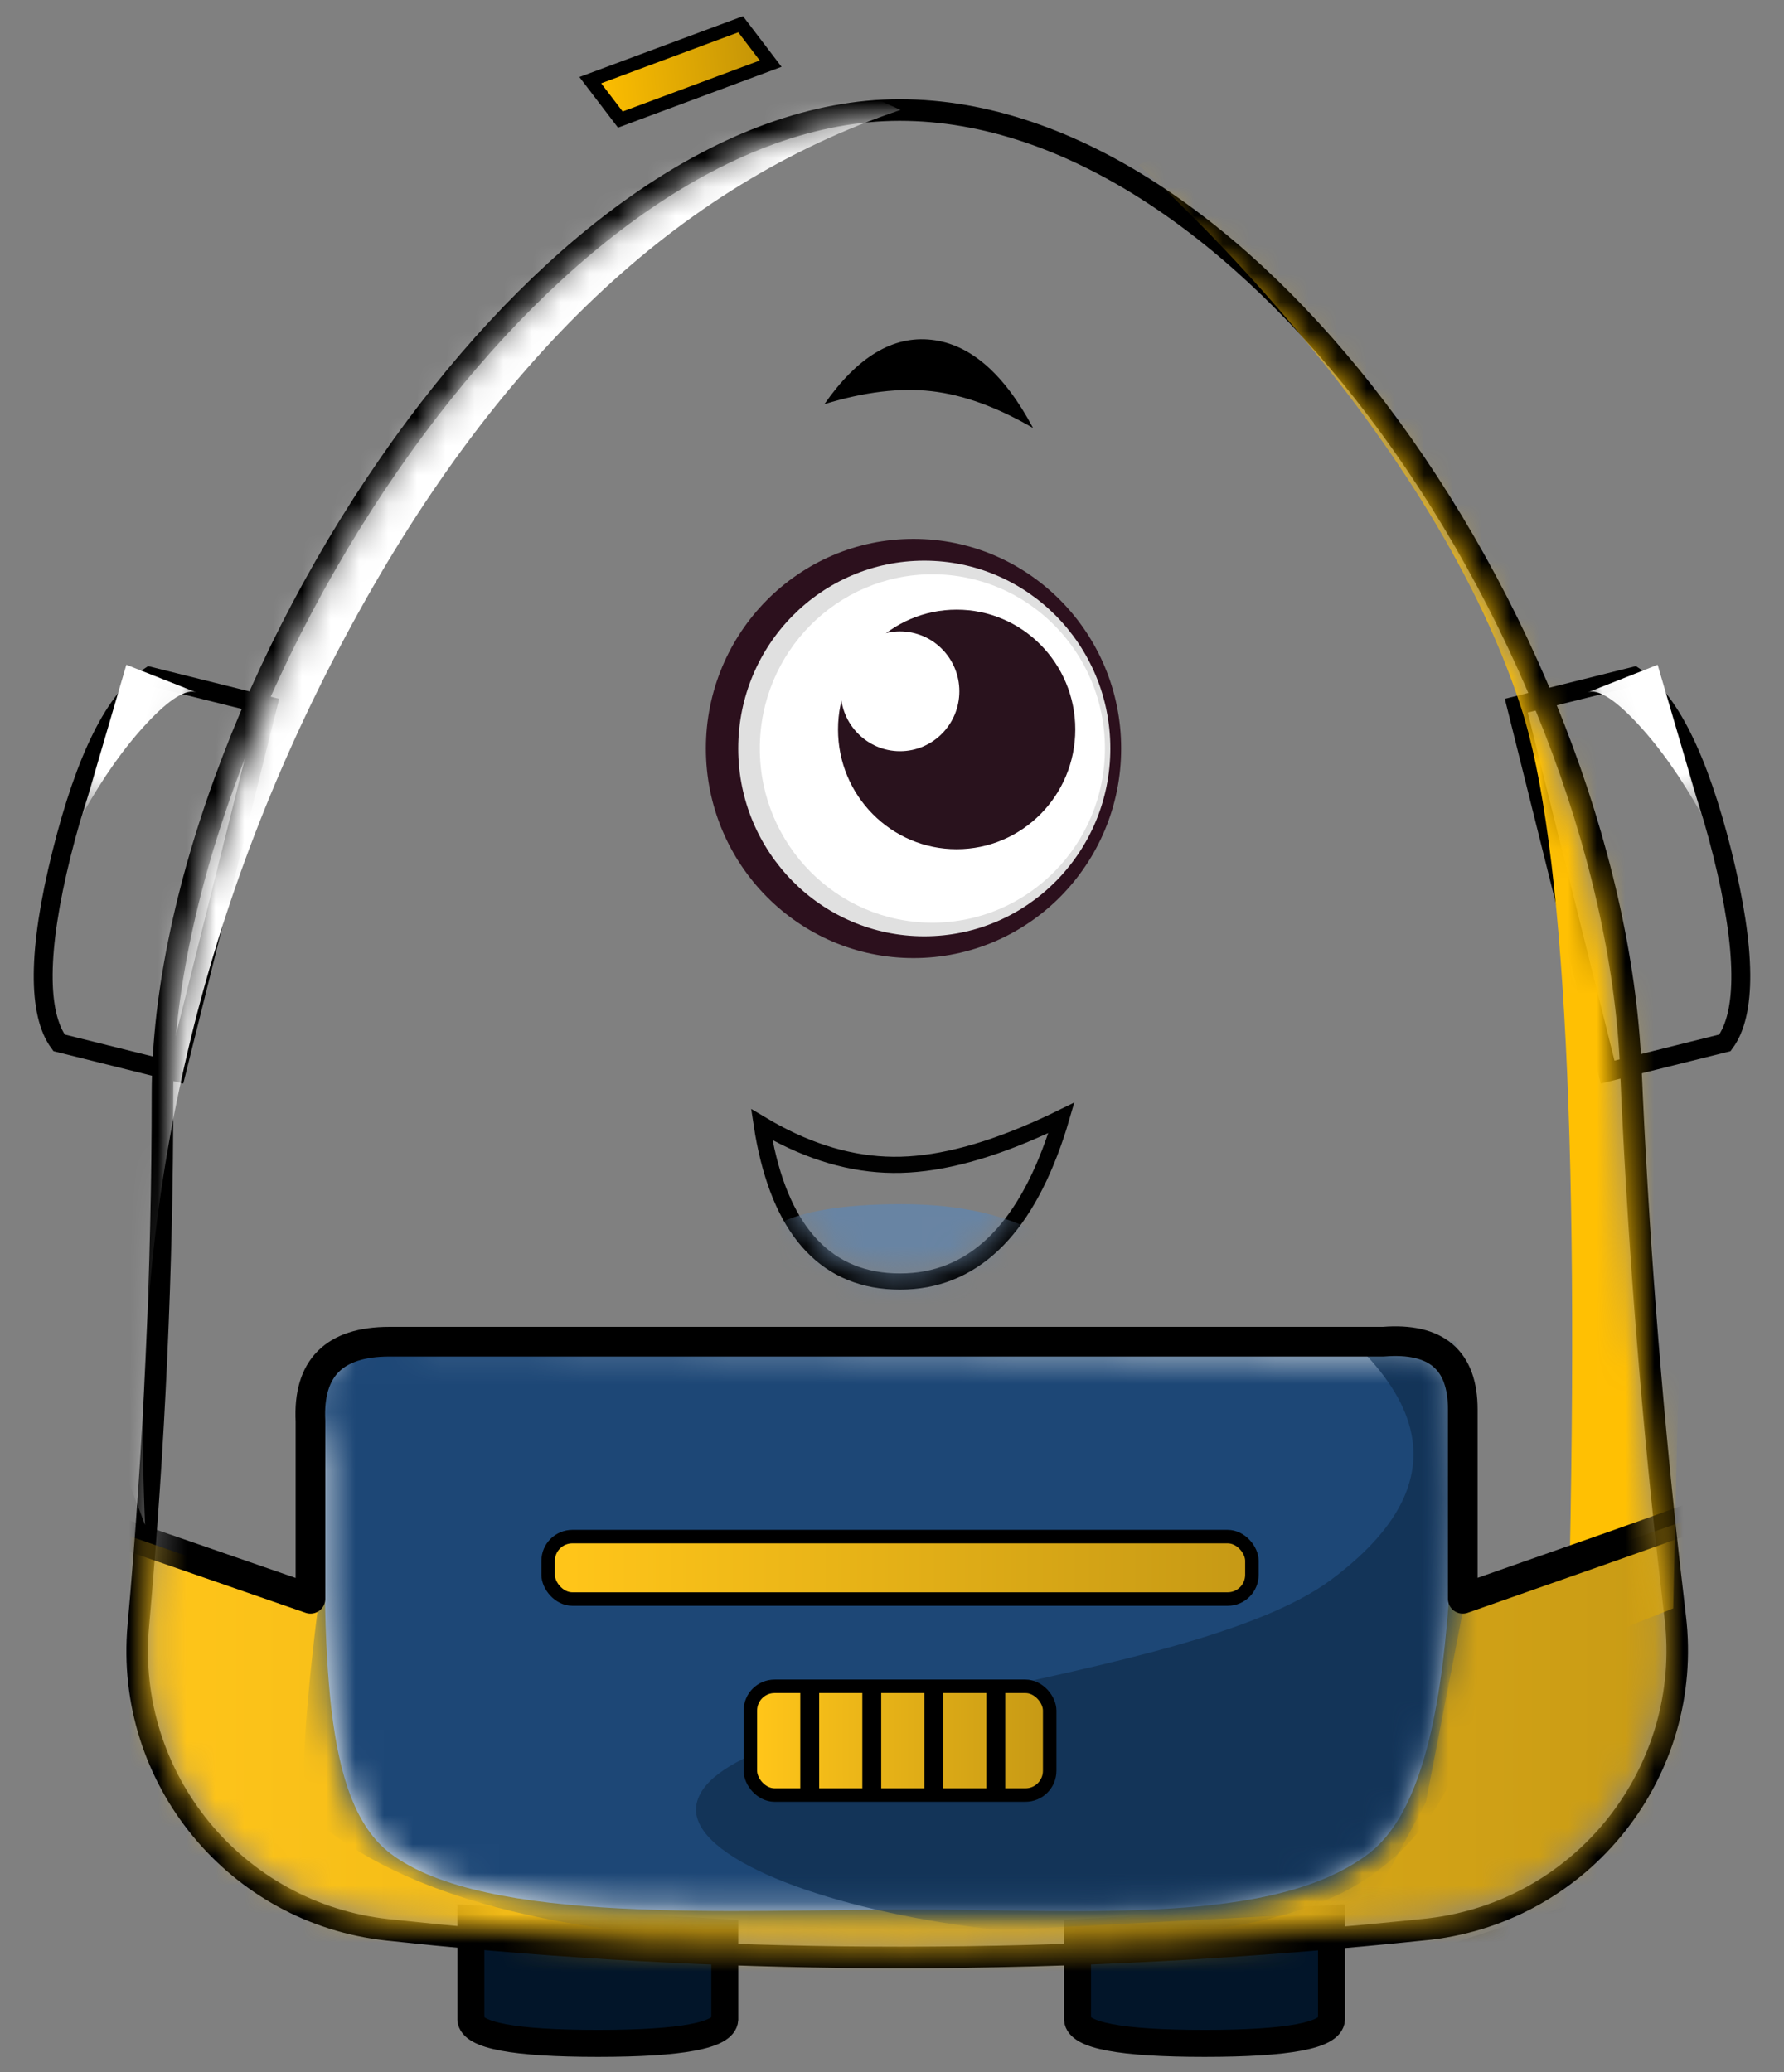 <?xml version="1.0" encoding="UTF-8"?>
<svg width="62px" height="72px" viewBox="0 0 62 72" version="1.1" xmlns="http://www.w3.org/2000/svg" xmlns:xlink="http://www.w3.org/1999/xlink">
    <rect x="0" y="0" width="62" height="72" fill="#808080" stroke="none"/>
    <title>policy-wonk</title>
    <defs>
        <path d="M0,0 L3.749,0 C4.617,0.827 5.051,2.852 5.051,6.076 C5.051,9.3 4.617,11.43 3.749,12.465 L0,12.465 L0,11.966 L0,0 Z" id="path-1"></path>
        <path d="M0,0 L3.749,0 C4.617,0.827 5.051,2.852 5.051,6.076 C5.051,9.3 4.617,11.43 3.749,12.465 L0,12.465 L0,11.966 L0,0 Z" id="path-3"></path>
        <linearGradient x1="2.84217094e-12%" y1="47.899%" x2="100%" y2="51.237%" id="linearGradient-5">
            <stop stop-color="#FFBF00" offset="0%"></stop>
            <stop stop-color="#C29307" offset="100%"></stop>
        </linearGradient>
        <linearGradient x1="2.84217094e-12%" y1="46.445%" x2="100%" y2="52.093%" id="linearGradient-6">
            <stop stop-color="#FFBF00" offset="0%"></stop>
            <stop stop-color="#C29307" offset="100%"></stop>
        </linearGradient>
        <linearGradient x1="17.737%" y1="4.744%" x2="87.447%" y2="76.378%" id="linearGradient-7">
            <stop stop-color="#FFE599" offset="0%"></stop>
            <stop stop-color="#FFD24C" offset="100%"></stop>
        </linearGradient>
        <path d="M30.274,3.197 C42.646,3.197 54.698,21.884 55.308,36.101 C55.583,42.498 56.099,48.877 56.857,55.238 L56.857,55.238 C57.469,60.377 53.799,65.04 48.66,65.652 C48.617,65.657 48.573,65.662 48.529,65.667 C42.339,66.315 36.258,66.64 30.288,66.64 C24.365,66.64 18.441,66.32 12.518,65.682 L12.518,65.682 C7.438,65.134 3.733,60.618 4.189,55.529 C4.75,49.253 5.031,43.083 5.031,37.019 C5.031,23.662 17.902,3.197 30.274,3.197 Z" id="path-8"></path>
        <linearGradient x1="3.477%" y1="56.022%" x2="97.39%" y2="56.022%" id="linearGradient-10">
            <stop stop-color="#FFC519" offset="0%"></stop>
            <stop stop-color="#C79A15" offset="100%"></stop>
        </linearGradient>
        <path d="M1.175,0 C0.42,0.867 0.03,1.493 0.004,1.877 C-0.052,2.714 0.441,3.357 0.438,4.128 C0.409,10.898 0.342,16.019 2.733,17.829 C6.015,20.313 14.614,19.77 20.796,19.77 C26.99,19.77 33.432,20.322 36.721,17.829 C38.477,16.498 39.209,13.136 39.505,9.06 C39.628,7.37 39.628,4.523 39.505,0.52 L1.175,0 Z" id="path-11"></path>
        <linearGradient x1="3.477%" y1="56.022%" x2="97.39%" y2="56.022%" id="linearGradient-13">
            <stop stop-color="#FFC519" offset="0%"></stop>
            <stop stop-color="#C79A15" offset="100%"></stop>
        </linearGradient>
        <linearGradient x1="3.477%" y1="56.022%" x2="97.39%" y2="56.022%" id="linearGradient-14">
            <stop stop-color="#FFC519" offset="0%"></stop>
            <stop stop-color="#C79A15" offset="100%"></stop>
        </linearGradient>
        <path d="M2.32,27.827 C2.933,30.916 4.409,32.46 6.747,32.46 C9.085,32.46 10.801,30.834 11.895,27.583 C9.963,28.468 8.258,28.93 6.781,28.967 C5.303,29.005 3.816,28.625 2.32,27.827 Z" id="path-15"></path>
    </defs>
    <g id="Main" stroke="none" stroke-width="1" fill="none" fill-rule="evenodd">
        <g id="login" transform="translate(-630, -335)">
            <g id="policy-wonk" transform="translate(630.991, 336)">
                <g id="feet" transform="translate(15.373, 65.666)" fill="#021529" stroke="#000000" stroke-width="0.937">
                    <path d="M0,0 L8.825,0.484 L8.825,3.504 C8.788,4.058 7.317,4.334 4.413,4.334 C1.509,4.334 0.038,4.058 0,3.504 L0,0 Z" id="foot"></path>
                    <path d="M21.084,0 L29.91,0.484 L29.91,3.504 C29.872,4.058 28.401,4.334 25.497,4.334 C22.593,4.334 21.122,4.058 21.084,3.504 L21.084,0 Z" id="foot-copy" transform="translate(25.497, 2.167) scale(-1, 1) translate(-25.497, -2.167)"></path>
                </g>
                <g id="ears" transform="translate(-0, 22.538)">
                    <g id="left-ear" transform="translate(3.958, 6.658) rotate(-166) translate(-3.958, -6.658)translate(1.433, 0.426)">
                        <mask id="mask-2" fill="white">
                            <use xlink:href="#path-1"></use>
                        </mask>
                        <path stroke="#000000" stroke-width="0.656" d="M3.874,-0.328 C4.839,0.469 5.379,2.578 5.379,6.076 C5.379,9.546 4.859,11.772 3.896,12.793 L-0.328,12.793 L-0.328,-0.328 Z"></path>
                        <path d="M5.002,7.935 C4.623,7.898 4.154,8.38 3.596,9.382 C3.038,10.383 2.57,11.584 2.191,12.983 C2.336,9.389 2.409,7.592 2.409,7.592 C2.409,7.592 3.273,7.706 5.002,7.935 Z" id="Path-16" fill="#FFFFFF" mask="url(#mask-2)" transform="translate(3.596, 10.288) rotate(-180) translate(-3.596, -10.288)"></path>
                    </g>
                </g>
                <g id="ears-copy" transform="translate(56.06, 29.197) scale(-1, 1) translate(-56.06, -29.197)translate(52.102, 22.538)">
                    <g id="left-ear" transform="translate(3.958, 6.658) rotate(-166) translate(-3.958, -6.658)translate(1.433, 0.426)">
                        <mask id="mask-4" fill="white">
                            <use xlink:href="#path-3"></use>
                        </mask>
                        <path stroke="#000000" stroke-width="0.656" d="M3.874,-0.328 C4.839,0.469 5.379,2.578 5.379,6.076 C5.379,9.546 4.859,11.772 3.896,12.793 L-0.328,12.793 L-0.328,-0.328 Z"></path>
                        <path d="M5.002,7.935 C4.623,7.898 4.154,8.38 3.596,9.382 C3.038,10.383 2.57,11.584 2.191,12.983 C2.336,9.389 2.409,7.592 2.409,7.592 C2.409,7.592 3.273,7.706 5.002,7.935 Z" id="Path-16" fill="#FFFFFF" mask="url(#mask-4)" transform="translate(3.596, 10.288) rotate(-180) translate(-3.596, -10.288)"></path>
                    </g>
                </g>
                <path d="" id="antennae-copy" stroke="#000000" stroke-width="0.469" fill="url(#linearGradient-5)" transform="translate(22.839, 3.773) rotate(-270) translate(-22.839, -3.773)"></path>
                <path d="M25.106,0.44 L25.76,2.033 L20.21,2.557 L19.556,0.965 L25.106,0.44 Z" id="antennae" stroke="#000000" stroke-width="0.469" fill="url(#linearGradient-6)" transform="translate(22.658, 1.499) rotate(-15) translate(-22.658, -1.499)"></path>
                <mask id="mask-9" fill="white">
                    <use xlink:href="#path-8"></use>
                </mask>
                <path stroke="#000000" stroke-width="0.75" d="M30.274,2.823 C36.263,2.823 42.199,7.098 46.828,13.182 C51.874,19.815 55.36,28.57 55.683,36.085 C55.927,41.763 56.361,47.427 56.985,53.075 L57.229,55.194 C57.547,57.866 56.752,60.414 55.21,62.374 C53.667,64.334 51.377,65.706 48.7,66.025 C42.364,66.69 36.271,67.014 30.288,67.014 C24.891,67.014 19.494,66.75 14.095,66.221 L12.478,66.054 C9.836,65.77 7.552,64.453 5.988,62.546 C4.423,60.639 3.579,58.142 3.816,55.495 C4.376,49.231 4.656,43.072 4.656,37.019 C4.656,29.918 8.25,20.822 13.488,13.805 C18.234,7.445 24.323,2.823 30.274,2.823 Z"></path>
                <path d="M30.307,2.819 C22.577,5.408 16.142,11.514 11.002,21.137 C5.863,30.761 3.545,41.043 4.05,51.985 L-1.451,37.605 C1.491,25.589 2.962,19.581 2.962,19.581 C2.962,19.581 9.493,9.764 9.493,9.764 C9.493,9.764 20.442,3.613 20.442,3.613 C20.442,3.613 24.854,0.368 24.854,0.368 C24.854,0.368 26.672,1.185 30.307,2.819 Z" id="Path-19" fill="#FFFFFF" mask="url(#mask-9)"></path>
                <path d="M38.574,4.732 C38.574,4.732 48.561,13.473 51.86,23.548 C53.406,28.27 53.949,39.204 53.489,56.35 L57.159,54.885 L58.095,15.102 C54.581,12.922 52.824,11.832 52.824,11.832 C52.824,11.832 48.605,9.19 40.167,3.906 C39.105,4.457 38.574,4.732 38.574,4.732 Z" id="Path-14" fill="#FFC003" mask="url(#mask-9)"></path>
                <path d="M58.96,58.506 C58.96,58.506 58.789,60.39 58.446,64.157 L48.178,67.491 L26.929,68.377 C17.537,67.786 12.841,67.491 12.841,67.491 C12.841,67.491 6.526,67.092 6.526,67.092 C6.526,67.092 5.12,64.413 2.306,59.056 L2.306,51.958 L9.799,54.552 L9.799,48.381 C9.706,46.54 10.62,45.619 12.54,45.619 C14.46,45.619 25.975,45.619 47.084,45.619 C48.924,45.471 49.845,46.255 49.845,47.97 C49.845,49.685 49.845,51.879 49.845,54.552 C56.492,52.219 59.815,51.052 59.815,51.052 C59.815,51.052 58.96,58.506 58.96,58.506 Z" id="separator" fill="url(#linearGradient-10)" mask="url(#mask-9)"></path>
                <g id="Group-3" mask="url(#mask-9)">
                    <g transform="translate(9.852, 45.578)">
                        <mask id="mask-12" fill="white">
                            <use xlink:href="#path-11"></use>
                        </mask>
                        <use id="grill" stroke="none" fill="#FEFFFD" fill-rule="evenodd" xlink:href="#path-11"></use>
                        <path d="M39.755,0.023 C15.616,-1.182 2.539,-0.872 0.523,0.954 C-2.5,3.694 0.275,8.751 0.275,8.751 C0.275,8.751 -0.699,15.945 -0.084,16.497 C6.688,22.58 23.196,20.529 23.196,20.529 C23.196,20.529 27.691,20.293 36.681,19.822 L38.709,16.047 L40.246,8.119 L39.755,0.023 Z" id="Path-11" stroke="none" fill="#1D4776" fill-rule="evenodd" mask="url(#mask-12)"></path>
                        <path d="M36.65,0.52 C39.172,3.218 38.766,5.812 35.43,8.303 C30.427,12.038 14.117,12.635 13.369,16.085 C12.62,19.536 30.26,22.971 36.65,18.698 C40.91,15.85 41.862,9.79 39.505,0.52 L36.65,0.52 Z" id="Path-12" stroke="none" fill="#133458" fill-rule="evenodd" mask="url(#mask-12)"></path>
                        <g id="grills" stroke="none" stroke-width="1" fill="none" fill-rule="evenodd" mask="url(#mask-12)">
                            <g transform="translate(8.441, 7.047)" stroke="#000000">
                                <rect id="Rectangle" stroke-width="0.469" fill="url(#linearGradient-13)" fill-rule="evenodd" x="-0.234" y="-0.234" width="24.458" height="2.171" rx="0.843"></rect>
                                <rect id="Rectangle-Copy" stroke-width="0.469" fill="url(#linearGradient-14)" fill-rule="evenodd" x="6.794" y="4.968" width="10.402" height="3.779" rx="0.843"></rect>
                                <line x1="8.857" y1="5.082" x2="8.857" y2="8.742" id="Path-17" stroke-width="0.656" fill="none"></line>
                                <line x1="11.013" y1="5.082" x2="11.013" y2="8.742" id="Path-17-Copy" stroke-width="0.656" fill="none"></line>
                                <line x1="13.168" y1="5.082" x2="13.168" y2="8.742" id="Path-17-Copy-2" stroke-width="0.656" fill="none"></line>
                                <line x1="15.323" y1="5.082" x2="15.323" y2="8.742" id="Path-17-Copy-3" stroke-width="0.656" fill="none"></line>
                            </g>
                        </g>
                    </g>
                </g>
                <path d="M58.96,58.506 C58.96,58.506 58.789,60.39 58.446,64.157 L48.178,67.491 L26.929,68.377 C17.537,67.786 12.841,67.491 12.841,67.491 C12.841,67.491 6.526,67.092 6.526,67.092 C6.526,67.092 4.238,62.877 -0.337,54.446 L2.306,51.958 L9.799,54.552 L9.799,48.381 C9.706,46.54 10.62,45.619 12.54,45.619 C14.46,45.619 25.975,45.619 47.084,45.619 C48.924,45.471 49.845,46.255 49.845,47.97 C49.845,49.685 49.845,51.879 49.845,54.552 C52.383,53.661 54.062,53.071 54.884,52.783 C56.58,52.187 58.96,51.321 58.96,51.321 C58.96,51.321 58.96,58.506 58.96,58.506 Z" id="separator" stroke="#000000" stroke-width="1.031" stroke-linejoin="round" mask="url(#mask-9)"></path>
                <g id="face" transform="translate(23.541, 10.787)">
                    <g id="eyes">
                        <g id="eye" transform="translate(0, 6.937)">
                            <ellipse id="Oval" fill="#2C101D" cx="7.216" cy="7.283" rx="7.216" ry="7.283"></ellipse>
                            <ellipse id="Oval" fill="#E0E0E0" cx="7.59" cy="7.283" rx="6.466" ry="6.526"></ellipse>
                            <ellipse id="Oval" fill="#FFFFFF" cx="7.871" cy="7.283" rx="5.997" ry="6.053"></ellipse>
                            <ellipse id="Oval" fill="#29121D" cx="8.715" cy="6.621" rx="4.123" ry="4.162"></ellipse>
                            <ellipse id="Oval" fill="#FFFFFF" cx="6.747" cy="5.297" rx="2.062" ry="2.081"></ellipse>
                        </g>
                        <path d="M7.846,1.806 C6.747,1.68 5.504,1.83 4.119,2.256 C5.263,0.612 6.505,-0.134 7.846,0.02 C9.187,0.173 10.362,1.195 11.371,3.085 C10.121,2.358 8.946,1.932 7.846,1.806 Z" id="Path-9" fill="#000000"></path>
                    </g>
                    <mask id="mask-16" fill="white">
                        <use xlink:href="#path-15"></use>
                    </mask>
                    <path stroke-opacity="0.99" stroke="#000000" stroke-width="0.562" d="M12.356,27.053 C12.297,27.256 12.232,27.462 12.162,27.672 C11.597,29.351 10.866,30.606 9.981,31.445 C9.069,32.309 7.99,32.741 6.747,32.741 C5.493,32.741 4.473,32.323 3.683,31.496 C2.915,30.692 2.363,29.491 2.044,27.881 C2.004,27.679 1.97,27.481 1.941,27.289 C2.107,27.388 2.277,27.485 2.452,27.578 C3.902,28.352 5.342,28.723 6.774,28.686 C8.22,28.649 9.887,28.194 11.778,27.327 C11.976,27.237 12.168,27.145 12.356,27.053 Z"></path>
                    <path d="M2.401,30.794 C3.285,30.3 4.751,30.053 6.798,30.053 C8.844,30.053 10.515,30.435 11.81,31.198 C9.255,33.083 7.978,34.026 7.978,34.026 C7.978,34.026 4.271,33.841 4.271,33.841 C4.271,33.841 2.721,33.124 2.721,33.124 C2.721,33.124 2.614,32.348 2.401,30.794 Z" id="Path-18" fill="#6884A3" mask="url(#mask-16)"></path>
                </g>
            </g>
        </g>
    </g>
</svg>